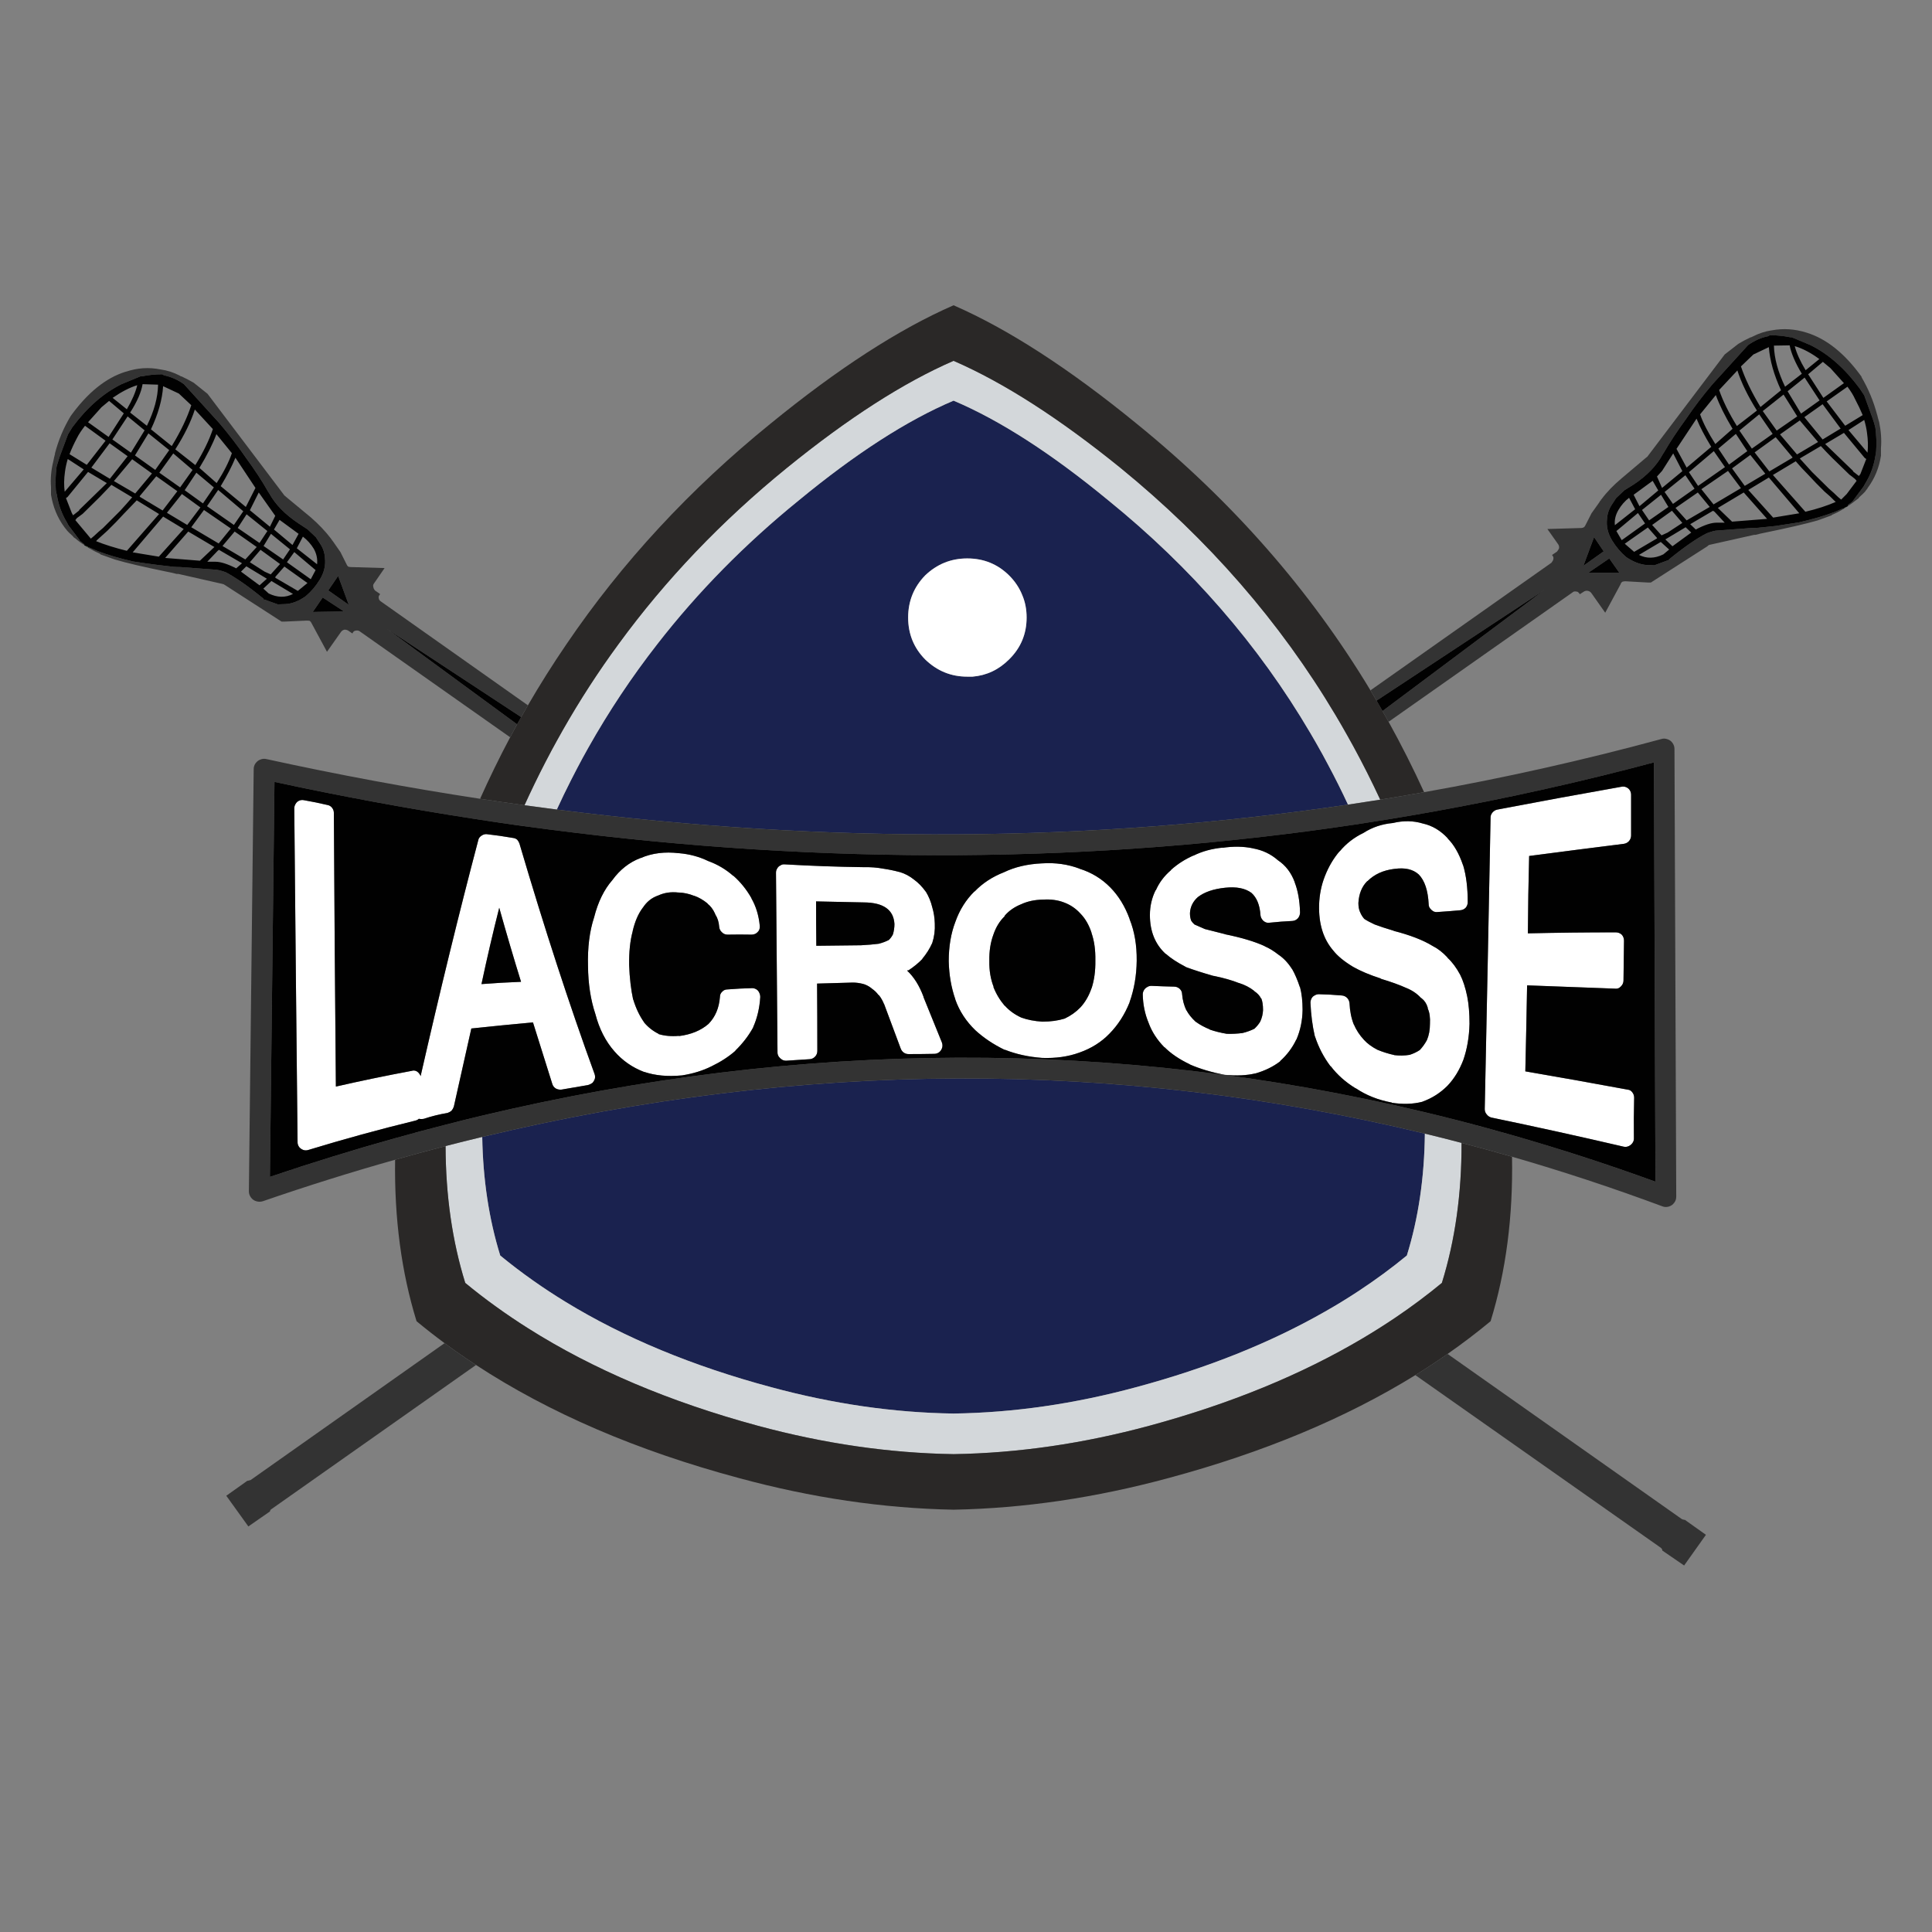 <?xml version="1.0" encoding="utf-8"?>
<!-- Generator: Adobe Illustrator 16.0.0, SVG Export Plug-In . SVG Version: 6.00 Build 0)  -->
<!DOCTYPE svg PUBLIC "-//W3C//DTD SVG 1.1//EN" "http://www.w3.org/Graphics/SVG/1.1/DTD/svg11.dtd">
<svg version="1.1" id="Layer_1" xmlns="http://www.w3.org/2000/svg" xmlns:xlink="http://www.w3.org/1999/xlink" x="0px" y="0px"
	 width="300px" height="300px" viewBox="0 0 300 300" enable-background="new 0 0 300 300" xml:space="preserve">
<rect x="0" y="0" width="300" height="300" fill="#808080" stroke="none"/>
<g>
	<path fill-rule="evenodd" clip-rule="evenodd" fill="#1A224F" d="M158.742,92.425c-0.447-1.128-1.129-2.153-2.049-3.072
		c-1.784-1.76-3.951-2.639-6.499-2.639c-2.521,0-4.7,0.879-6.539,2.639c-1.759,1.812-2.639,3.992-2.639,6.539
		c0,2.547,0.88,4.714,2.639,6.5c1.838,1.786,4.018,2.678,6.539,2.678c0.263,0,0.539,0,0.827,0c2.18-0.183,4.07-1.076,5.672-2.678
		c1.813-1.786,2.719-3.952,2.719-6.5C159.412,94.631,159.189,93.476,158.742,92.425z M209.318,124.941
		c-39.819,5.9-80.771,6.157-122.856,0.768c0.707-1.541,1.442-3.064,2.207-4.569c0.309-0.614,0.625-1.225,0.945-1.832
		c0.27-0.519,0.545-1.038,0.828-1.556c0.298-0.549,0.6-1.095,0.906-1.635c3.169-5.632,6.74-10.995,10.714-16.09
		c6.303-8.115,13.628-15.56,21.979-22.335c8.824-7.272,16.833-12.434,24.028-15.479c7.196,3.045,15.204,8.207,24.027,15.479
		c12.88,10.434,23.332,22.467,31.354,36.101c0.308,0.516,0.609,1.034,0.905,1.557c0.341,0.593,0.675,1.19,1.006,1.792
		c0.287,0.522,0.569,1.047,0.846,1.575C207.297,120.754,208.335,122.829,209.318,124.941z M221.254,176.029
		c-0.071,6.834-1.004,13.145-2.797,18.928c-2.367,1.947-4.875,3.791-7.524,5.533c-1.667,1.1-3.394,2.156-5.179,3.17
		c-8.504,4.859-18.278,8.771-29.326,11.74c-9.585,2.598-19.038,3.963-28.36,4.096c-9.296-0.133-18.736-1.498-28.321-4.096
		c-12.179-3.268-22.814-7.678-31.906-13.236c-1.738-1.063-3.419-2.164-5.041-3.309c-1.774-1.25-3.48-2.549-5.121-3.898
		c-1.749-5.639-2.681-11.775-2.796-18.414C124.537,164.609,173.327,164.438,221.254,176.029z"/>
	<path fill-rule="evenodd" clip-rule="evenodd" fill="#FFFFFF" d="M158.742,92.425c0.447,1.05,0.67,2.206,0.67,3.466
		c0,2.547-0.906,4.714-2.719,6.5c-1.602,1.602-3.492,2.495-5.672,2.678c-0.289,0-0.564,0-0.827,0c-2.521,0-4.7-0.892-6.539-2.678
		c-1.759-1.786-2.639-3.952-2.639-6.5c0-2.547,0.88-4.727,2.639-6.539c1.838-1.76,4.018-2.639,6.539-2.639
		c2.548,0,4.715,0.879,6.499,2.639C157.613,90.272,158.295,91.297,158.742,92.425z M126.719,139.969
		c0,2.284,0.014,4.581,0.039,6.893c2.338-0.026,4.634-0.054,6.894-0.079h0.039c1.024-0.053,1.943-0.132,2.757-0.236
		c0.604-0.157,1.129-0.354,1.575-0.591c0.263-0.263,0.474-0.552,0.631-0.866c0.157-0.525,0.236-1.063,0.236-1.616
		c-0.13-2.205-1.706-3.321-4.727-3.348h-0.039C131.682,140.073,129.214,140.021,126.719,139.969z M113.838,135.989h0.04
		c1.103,0.972,2.035,2.127,2.797,3.467v0.04c0.708,1.234,1.143,2.652,1.299,4.254c0.026,0.236-0.013,0.473-0.117,0.709
		c-0.132,0.211-0.303,0.381-0.513,0.513c-0.21,0.104-0.433,0.157-0.669,0.157c-1.208-0.025-2.443-0.025-3.703,0
		c-0.342,0-0.63-0.118-0.866-0.354c-0.264-0.236-0.409-0.525-0.435-0.866c-0.053-0.736-0.25-1.366-0.591-1.891
		c-0.026-0.079-0.052-0.146-0.079-0.198c-0.289-0.63-0.668-1.129-1.142-1.497v-0.039c-0.682-0.552-1.366-0.946-2.048-1.182h-0.039
		c-0.788-0.314-1.576-0.485-2.363-0.512c-0.026,0-0.053,0-0.08,0c-1.155-0.13-2.206,0.027-3.151,0.473
		c-0.052,0-0.092,0.013-0.118,0.04c-0.92,0.342-1.668,0.959-2.246,1.852c-0.026,0-0.04,0.013-0.04,0.04
		c-0.683,0.918-1.195,2.113-1.536,3.583v0.04c-0.394,1.443-0.578,3.19-0.552,5.238c0.079,2.022,0.289,3.821,0.631,5.397v-0.08
		c0.42,1.393,0.998,2.602,1.733,3.625l-0.079-0.078c0.63,0.76,1.391,1.365,2.285,1.811v0.039c0.945,0.289,2.009,0.383,3.19,0.275
		l-0.039,0.039c1.89-0.234,3.426-0.865,4.607-1.891c1.051-1.076,1.641-2.467,1.773-4.174c0-0.342,0.119-0.617,0.354-0.828
		c0.21-0.234,0.486-0.354,0.828-0.354c1.313-0.105,2.586-0.172,3.82-0.197c0.237,0,0.46,0.064,0.67,0.197
		c0.185,0.105,0.329,0.275,0.434,0.512c0.104,0.211,0.157,0.434,0.157,0.67c-0.106,1.707-0.473,3.27-1.103,4.688v0.039
		c-0.709,1.285-1.628,2.482-2.758,3.584v0.039c-1.05,0.92-2.284,1.721-3.703,2.402c-1.365,0.684-2.901,1.156-4.608,1.42h-0.04
		c-2.179,0.209-4.123,0.025-5.83-0.553h-0.039c-1.786-0.684-3.309-1.744-4.569-3.189c-1.366-1.551-2.35-3.48-2.954-5.791
		c-0.735-2.205-1.116-4.688-1.143-7.444c-0.079-2.89,0.236-5.41,0.945-7.563c0.604-2.389,1.55-4.32,2.836-5.79
		c1.182-1.628,2.64-2.77,4.372-3.428h0.04c1.749-0.756,3.718-1.006,5.909-0.748h0.039c1.613,0.137,3.123,0.543,4.529,1.221
		C111.422,134.231,112.709,134.992,113.838,135.989z M121.204,134.375c0.185-0.132,0.408-0.184,0.67-0.158
		c4.096,0.238,8.127,0.381,12.093,0.434c0.026,0,0.053,0,0.079,0c1.103-0.025,2.14,0.052,3.112,0.236
		c0.893,0.132,1.719,0.302,2.481,0.512h0.039c0.814,0.237,1.563,0.631,2.246,1.182c0.656,0.473,1.26,1.09,1.811,1.851l0.04,0.04
		c0.448,0.735,0.775,1.536,0.984,2.402c0.238,0.788,0.369,1.628,0.395,2.521c0.053,1.05-0.079,2.063-0.395,3.033
		c-0.025,0.025-0.039,0.053-0.039,0.079c-0.368,0.814-0.866,1.602-1.496,2.363v0.039c-0.605,0.63-1.326,1.222-2.166,1.772
		c-0.054,0-0.106,0-0.158,0c0,0.026-0.013,0.039-0.04,0.039c1.051,0.972,1.904,2.337,2.56,4.097l-0.04-0.039
		c0.945,2.336,1.905,4.699,2.875,7.09c0.104,0.289,0.118,0.564,0.04,0.826c-0.079,0.264-0.223,0.488-0.434,0.67
		c-0.236,0.184-0.498,0.275-0.787,0.275c-1.287,0.027-2.613,0.039-3.979,0.039c-0.262,0-0.499-0.064-0.708-0.195
		c-0.237-0.158-0.408-0.367-0.512-0.631c-0.868-2.313-1.733-4.635-2.601-6.971v0.039c-0.209-0.525-0.472-0.984-0.787-1.379
		c-0.026-0.027-0.052-0.041-0.079-0.041c-0.29-0.393-0.63-0.721-1.024-0.984c-0.026-0.025-0.053-0.053-0.08-0.078
		c-0.446-0.342-0.893-0.564-1.338-0.67c-0.525-0.131-1.038-0.197-1.537-0.197h-0.038c-1.865,0.053-3.704,0.105-5.515,0.158
		c0.026,3.492,0.039,6.973,0.039,10.438c0,0.342-0.105,0.631-0.315,0.867c-0.236,0.262-0.525,0.408-0.867,0.434
		c-1.208,0.078-2.428,0.156-3.663,0.236c-0.236,0-0.446-0.053-0.63-0.158c-0.21-0.131-0.38-0.289-0.512-0.471
		c-0.132-0.211-0.197-0.422-0.197-0.631c-0.079-9.322-0.157-18.632-0.236-27.928c0-0.262,0.065-0.486,0.197-0.67
		C120.797,134.637,120.968,134.48,121.204,134.375z M75.591,129.53c1.392,0.157,2.757,0.354,4.097,0.591
		c0.236,0.026,0.446,0.118,0.63,0.276c0.158,0.184,0.276,0.394,0.354,0.63c3.86,13.104,7.747,25.026,11.659,35.766
		c0.079,0.236,0.093,0.473,0.04,0.709c-0.079,0.236-0.197,0.447-0.354,0.629c-0.21,0.158-0.446,0.275-0.709,0.355
		c-1.339,0.236-2.718,0.473-4.136,0.709c-0.341,0.025-0.643-0.039-0.907-0.197c-0.262-0.184-0.433-0.42-0.511-0.709
		c-0.972-3.098-1.969-6.277-2.993-9.531c-3.178,0.289-6.369,0.604-9.572,0.945c-0.866,3.912-1.772,7.955-2.718,12.131
		c-0.079,0.236-0.197,0.447-0.355,0.631c-0.183,0.158-0.394,0.275-0.63,0.354c-1.26,0.211-2.481,0.512-3.663,0.906
		c-0.263,0.053-0.525,0.053-0.788,0c-0.131,0.133-0.302,0.223-0.512,0.275c-5.593,1.365-11.147,2.889-16.662,4.57
		c-0.262,0.078-0.512,0.078-0.748,0c-0.289-0.105-0.512-0.264-0.67-0.473c-0.158-0.238-0.236-0.473-0.236-0.709
		c-0.184-17.305-0.354-34.584-0.512-51.837c0-0.263,0.066-0.499,0.197-0.708c0.131-0.237,0.315-0.407,0.551-0.513
		c0.236-0.104,0.486-0.131,0.749-0.078c1.208,0.209,2.429,0.459,3.664,0.748c0.289,0.053,0.525,0.197,0.708,0.433
		c0.184,0.236,0.276,0.499,0.276,0.788c0.079,14.232,0.183,28.399,0.315,42.501c3.912-0.893,7.838-1.707,11.777-2.441
		c0.236-0.08,0.472-0.066,0.709,0.039c0.21,0.104,0.38,0.264,0.512,0.473c0.08,0.105,0.132,0.209,0.158,0.314
		c3.02-13.262,6.001-25.459,8.941-36.592c0.053-0.315,0.223-0.565,0.512-0.749C75.026,129.583,75.303,129.504,75.591,129.53z
		 M77.521,140.954c-0.972,3.834-1.891,7.785-2.757,11.857c2.048-0.158,4.097-0.277,6.145-0.355
		C79.753,148.726,78.625,144.892,77.521,140.954z M224.798,130.2c0.973,0.972,1.76,2.337,2.364,4.097
		c0,0.026,0.013,0.052,0.04,0.079c0.472,1.575,0.709,3.479,0.709,5.711c0,0.315-0.106,0.604-0.316,0.867
		c-0.235,0.236-0.524,0.368-0.865,0.393c-1.156,0.105-2.338,0.198-3.546,0.276c-0.211,0.025-0.42-0.014-0.631-0.119
		c-0.209-0.131-0.38-0.289-0.512-0.473c-0.132-0.184-0.196-0.394-0.196-0.63c-0.105-2.126-0.617-3.663-1.536-4.608
		c-0.894-0.814-2.153-1.103-3.781-0.867h-0.04c-1.706,0.21-3.086,0.84-4.136,1.892h-0.04c-0.84,0.84-1.299,1.969-1.379,3.387v0.039
		c0,0.525,0.08,0.971,0.238,1.339c0,0.026,0.013,0.052,0.039,0.078c0.132,0.342,0.34,0.684,0.629,1.023
		c0.395,0.264,0.934,0.553,1.615,0.868c0.762,0.288,1.759,0.617,2.993,0.984h-0.078c2.573,0.656,4.608,1.443,6.105,2.363
		c0.788,0.394,1.549,0.984,2.284,1.772v0.04c0.026,0,0.039,0.013,0.039,0.039c0.71,0.656,1.354,1.522,1.932,2.599
		c0.445,0.867,0.813,1.996,1.102,3.389c0.236,1.182,0.355,2.586,0.355,4.213v0.039c-0.053,2.023-0.368,3.875-0.945,5.555
		c-0.604,1.602-1.432,2.955-2.482,4.057c-1.103,1.104-2.376,1.918-3.82,2.443c-0.025,0-0.053,0.014-0.079,0.039
		c-1.418,0.367-2.993,0.42-4.727,0.156c0-0.025-0.014-0.039-0.039-0.039c-2.101-0.393-3.952-1.127-5.554-2.205h-0.04
		c-1.549-0.945-2.836-2.088-3.859-3.428h-0.04c-1.051-1.391-1.851-2.926-2.403-4.607l-0.039-0.08
		c-0.367-1.602-0.591-3.32-0.669-5.158c0-0.238,0.052-0.459,0.156-0.67c0.106-0.211,0.264-0.367,0.474-0.473
		c0.21-0.131,0.434-0.197,0.67-0.197c1.234,0.027,2.429,0.092,3.584,0.197c0.315,0.025,0.591,0.158,0.828,0.395
		c0.209,0.234,0.327,0.51,0.354,0.826c0.054,1.207,0.275,2.313,0.671,3.309v-0.039c0.367,0.865,0.892,1.668,1.574,2.402
		c0.526,0.578,1.221,1.09,2.087,1.537c0.814,0.34,1.694,0.617,2.641,0.826h-0.08c0.842,0.105,1.655,0.092,2.443-0.039
		c0.577-0.184,1.103-0.434,1.575-0.748c0.42-0.447,0.788-0.959,1.103-1.537c0.315-0.734,0.473-1.576,0.473-2.521
		c0.053-0.971-0.053-1.746-0.314-2.324c-0.026-0.076-0.04-0.154-0.04-0.236c-0.185-0.604-0.499-1.074-0.945-1.416
		c-0.053-0.025-0.092-0.053-0.117-0.078c-0.605-0.658-1.366-1.17-2.286-1.537c-1.049-0.475-2.362-0.945-3.938-1.418v-0.041
		c-1.707-0.549-3.139-1.155-4.294-1.81c-1.392-0.841-2.415-1.681-3.072-2.521c-1.549-1.786-2.283-4.149-2.206-7.09v-0.04
		c0.055-1.575,0.355-3.059,0.907-4.45c0.578-1.471,1.339-2.757,2.285-3.861v0.039c0.997-1.208,2.231-2.166,3.701-2.874
		c1.34-0.868,2.862-1.379,4.569-1.537c1.629-0.394,3.178-0.368,4.648,0.079c1.444,0.315,2.73,1.077,3.859,2.285V130.2z
		 M251.78,122.165c0.263-0.052,0.512-0.027,0.749,0.079c0.235,0.104,0.42,0.262,0.551,0.472c0.131,0.21,0.196,0.446,0.196,0.709
		c0,2.074,0,4.175,0,6.303c0,0.314-0.104,0.603-0.314,0.866c-0.21,0.236-0.474,0.38-0.788,0.433
		c-4.831,0.604-9.742,1.234-14.73,1.891c-0.105,3.992-0.171,7.996-0.198,12.014c4.543-0.104,9.086-0.157,13.629-0.157
		c0.367,0,0.683,0.118,0.945,0.354c0.237,0.262,0.354,0.577,0.354,0.945c-0.025,2.048-0.053,4.11-0.079,6.184
		c0,0.209-0.065,0.434-0.196,0.668c-0.131,0.186-0.289,0.344-0.473,0.475c-0.21,0.104-0.42,0.143-0.63,0.117
		c-4.596-0.182-9.152-0.354-13.669-0.512c-0.079,4.465-0.171,8.916-0.275,13.354c5.199,0.893,10.491,1.838,15.874,2.836
		c0.315,0.025,0.564,0.17,0.748,0.432c0.184,0.238,0.276,0.514,0.276,0.828c-0.054,2.074-0.065,4.189-0.039,6.342
		c0,0.264-0.079,0.5-0.237,0.709c-0.156,0.211-0.354,0.367-0.591,0.475c-0.236,0.104-0.485,0.129-0.748,0.078
		c-6.88-1.602-13.733-3.113-20.563-4.529c-0.287-0.08-0.524-0.236-0.707-0.475c-0.211-0.236-0.316-0.512-0.316-0.826
		c0.316-15.127,0.617-30.225,0.907-45.298c0-0.289,0.104-0.551,0.314-0.788c0.21-0.236,0.459-0.38,0.748-0.433
		C238.979,124.476,245.398,123.293,251.78,122.165z M169.496,144.892v-0.04c-0.395-1.208-0.959-2.192-1.694-2.954l-0.039-0.039
		c-0.709-0.788-1.563-1.366-2.562-1.733c-0.971-0.368-2.047-0.512-3.229-0.433h-0.08c-1.232,0.026-2.336,0.262-3.307,0.709
		c-1.051,0.421-1.904,1.011-2.561,1.773c-0.026,0.026-0.041,0.065-0.041,0.118c-0.761,0.735-1.338,1.68-1.731,2.836
		c-0.448,1.208-0.657,2.561-0.631,4.057v0.04c-0.026,1.47,0.196,2.81,0.67,4.017h-0.039c0.419,1.078,1.011,2.063,1.772,2.955v-0.041
		c0.682,0.764,1.535,1.381,2.561,1.852c0.943,0.342,2.021,0.553,3.229,0.631c0.025,0,0.052,0,0.077,0
		c1.262,0,2.404-0.156,3.428-0.473c0.946-0.447,1.76-1.023,2.442-1.734c0-0.025,0.014-0.039,0.039-0.039
		c0.735-0.813,1.3-1.797,1.694-2.953v0.039c0.42-1.285,0.617-2.731,0.591-4.333v-0.039
		C170.113,147.505,169.916,146.1,169.496,144.892z M161.815,134.061h0.039c2.048-0.132,3.978,0.144,5.79,0.826h-0.039
		c1.864,0.578,3.466,1.55,4.805,2.916c1.287,1.312,2.284,2.94,2.993,4.883v0.04c0.763,1.892,1.13,4.044,1.104,6.46
		c-0.026,2.286-0.394,4.426-1.104,6.422v0.037c-0.761,1.893-1.798,3.506-3.11,4.846c-1.261,1.313-2.823,2.299-4.688,2.955
		c-1.734,0.631-3.664,0.904-5.79,0.826c-2.101-0.156-4.019-0.578-5.751-1.26c-0.027,0-0.054,0-0.08,0
		c-1.731-0.84-3.242-1.854-4.529-3.033c-1.443-1.393-2.481-2.98-3.111-4.768v-0.039c-0.63-1.811-0.972-3.768-1.024-5.869
		c0-0.026,0-0.052,0-0.078c0-2.259,0.342-4.28,1.024-6.066c0.656-1.865,1.654-3.453,2.994-4.766v0.039
		c1.233-1.287,2.757-2.285,4.568-2.993C157.586,134.625,159.557,134.165,161.815,134.061z M198.447,133.587
		c1.181,0.788,2.048,1.917,2.599,3.387v0.04c0.5,1.287,0.775,2.836,0.828,4.647c0,0.342-0.105,0.644-0.314,0.906
		c-0.237,0.263-0.526,0.407-0.868,0.434c-1.155,0.053-2.349,0.145-3.584,0.275c-0.236,0.025-0.433,0-0.59-0.079
		c-0.237-0.104-0.421-0.262-0.553-0.473c-0.131-0.184-0.21-0.394-0.235-0.63c-0.104-1.575-0.578-2.731-1.419-3.466
		c-0.972-0.709-2.323-0.971-4.057-0.787c-1.813,0.184-3.229,0.669-4.253,1.457c-0.763,0.683-1.17,1.51-1.222,2.481v0.039
		c0,0.42,0.065,0.801,0.197,1.143c0.104,0.184,0.275,0.38,0.511,0.591c0.447,0.184,0.985,0.419,1.615,0.708
		c0.841,0.211,1.878,0.474,3.112,0.788h-0.079c2.6,0.525,4.674,1.143,6.224,1.852l0.04,0.039c0.682,0.289,1.392,0.723,2.126,1.301
		c0.788,0.524,1.484,1.26,2.088,2.206l0.039,0.039c0.421,0.735,0.814,1.653,1.182,2.756c0,0.027,0.013,0.039,0.04,0.039
		c0.262,0.998,0.394,2.166,0.394,3.506v0.041c-0.026,1.627-0.341,3.15-0.945,4.568l-0.039,0.039
		c-0.604,1.26-1.431,2.363-2.481,3.309l-0.039,0.078c-1.077,0.816-2.338,1.432-3.782,1.852h-0.039
		c-1.313,0.316-2.85,0.395-4.609,0.236c-0.025,0-0.064,0-0.117,0c-2.049-0.395-3.86-0.932-5.436-1.615l-0.04-0.039
		c-1.602-0.762-2.901-1.641-3.899-2.639h-0.039c-1.129-1.156-1.944-2.416-2.442-3.781c-0.578-1.391-0.88-2.861-0.907-4.412
		c0-0.236,0.054-0.445,0.158-0.629c0.132-0.236,0.303-0.408,0.513-0.514c0.185-0.131,0.406-0.197,0.67-0.197
		c1.208,0.055,2.389,0.094,3.544,0.119c0.315,0,0.604,0.117,0.868,0.355c0.235,0.236,0.354,0.512,0.354,0.826
		c0.079,0.92,0.303,1.76,0.67,2.521v-0.039c0.341,0.631,0.814,1.221,1.417,1.771l0.04,0.039c0.026,0,0.053,0.014,0.079,0.041
		c0.577,0.42,1.286,0.799,2.127,1.141h-0.079c0.841,0.289,1.733,0.514,2.679,0.67c0.841,0.025,1.654-0.014,2.442-0.119
		c0.656-0.156,1.273-0.379,1.852-0.668c0.367-0.342,0.67-0.709,0.905-1.104c0.263-0.578,0.407-1.168,0.434-1.771v-0.039
		c0-0.764-0.092-1.367-0.276-1.813v0.078c-0.235-0.473-0.577-0.854-1.023-1.143c-0.053-0.053-0.093-0.092-0.118-0.117
		c-0.631-0.498-1.392-0.893-2.285-1.182h-0.04c-1.049-0.42-2.337-0.787-3.858-1.104c-0.026,0-0.054,0-0.08,0
		c-1.653-0.473-3.085-0.931-4.293-1.378c-0.052-0.026-0.092-0.053-0.118-0.079c-1.261-0.656-2.259-1.313-2.993-1.97h-0.04
		c-1.628-1.497-2.442-3.505-2.442-6.027c0-1.392,0.302-2.69,0.907-3.898v0.079c0.524-1.208,1.312-2.259,2.362-3.151v-0.039
		c1.024-0.92,2.193-1.668,3.506-2.246l-0.039,0.04c1.365-0.683,2.901-1.103,4.608-1.261l-0.117,0.039
		c1.732-0.262,3.334-0.236,4.804,0.08h-0.038C196.044,131.999,197.344,132.615,198.447,133.587z"/>
	<path fill-rule="evenodd" clip-rule="evenodd" fill="#D3D7DA" d="M214.321,124.173c-1.668,0.264-3.335,0.521-5.003,0.769
		c-0.983-2.113-2.021-4.188-3.112-6.224c-0.276-0.528-0.559-1.053-0.846-1.575c-0.331-0.601-0.665-1.198-1.006-1.792
		c-0.296-0.522-0.598-1.041-0.905-1.557c-8.022-13.634-18.475-25.667-31.354-36.101c-8.823-7.272-16.831-12.434-24.027-15.479
		c-7.195,3.045-15.204,8.207-24.028,15.479c-8.35,6.775-15.676,14.22-21.979,22.335c-3.975,5.095-7.545,10.458-10.714,16.09
		c-0.306,0.54-0.607,1.085-0.906,1.635c-0.282,0.518-0.558,1.037-0.828,1.556c-0.32,0.607-0.636,1.217-0.945,1.832
		c-0.765,1.504-1.5,3.028-2.207,4.569c-1.669-0.213-3.343-0.437-5.022-0.669c1.033-2.269,2.115-4.502,3.25-6.696
		c0.332-0.639,0.667-1.276,1.005-1.91c0.262-0.48,0.524-0.96,0.788-1.438c0.304-0.554,0.612-1.106,0.926-1.655
		c2.621-4.608,5.497-9.046,8.626-13.313c7.326-10.031,16.044-19.157,26.155-27.376c9.505-7.72,18.132-13.261,25.878-16.623
		c7.747,3.361,16.385,8.903,25.918,16.623c13.658,11.139,24.785,23.928,33.383,38.366c0.314,0.525,0.622,1.05,0.925,1.575
		c0.335,0.575,0.663,1.153,0.985,1.732c0.299,0.533,0.595,1.065,0.886,1.596C211.632,118.616,213.017,121.368,214.321,124.173z
		 M226.945,177.467c0.023,7.871-0.995,15.119-3.053,21.742c-2.271,1.875-4.66,3.66-7.169,5.357c-1.65,1.115-3.35,2.191-5.101,3.23
		c-9.521,5.65-20.569,10.182-33.146,13.59c-10.295,2.783-20.431,4.254-30.41,4.412c-9.979-0.158-20.115-1.629-30.409-4.412
		c-13.693-3.711-25.575-8.754-35.647-15.125c-1.704-1.076-3.358-2.191-4.963-3.35c-1.656-1.189-3.257-2.424-4.806-3.703
		c-2.015-6.486-3.032-13.568-3.053-21.25c1.9-0.49,3.797-0.963,5.692-1.416c0.115,6.639,1.048,12.775,2.796,18.414
		c1.64,1.35,3.347,2.648,5.121,3.898c1.622,1.145,3.303,2.246,5.041,3.309c9.091,5.559,19.727,9.969,31.906,13.236
		c9.585,2.598,19.025,3.963,28.321,4.096c9.322-0.133,18.775-1.498,28.36-4.096c11.048-2.969,20.822-6.881,29.326-11.74
		c1.785-1.014,3.512-2.07,5.179-3.17c2.649-1.742,5.157-3.586,7.524-5.533c1.793-5.783,2.726-12.094,2.797-18.928
		C223.15,176.488,225.047,176.967,226.945,177.467z"/>
	<path fill-rule="evenodd" clip-rule="evenodd" fill="#2A2827" d="M212.805,107.196c0.319,0.533,0.636,1.064,0.945,1.596
		c0.313,0.539,0.622,1.077,0.925,1.615c0.321,0.556,0.636,1.113,0.945,1.673c1.971,3.557,3.81,7.2,5.515,10.931
		c-2.269,0.409-4.539,0.795-6.813,1.162c-1.305-2.805-2.689-5.557-4.156-8.251c-0.291-0.531-0.587-1.063-0.886-1.596
		c-0.322-0.58-0.65-1.157-0.985-1.732c-0.303-0.525-0.61-1.05-0.925-1.575c-8.598-14.438-19.725-27.228-33.383-38.366
		c-9.533-7.72-18.172-13.261-25.918-16.623c-7.747,3.361-16.373,8.903-25.878,16.623c-10.11,8.219-18.829,17.345-26.155,27.376
		c-3.13,4.267-6.005,8.705-8.626,13.313c-0.313,0.549-0.622,1.101-0.926,1.655c-0.264,0.478-0.526,0.958-0.788,1.438
		c-0.338,0.634-0.673,1.271-1.005,1.91c-1.134,2.194-2.217,4.427-3.25,6.696c-2.293-0.317-4.59-0.651-6.894-1.004
		c1.457-3.25,3.012-6.434,4.669-9.552c0.355-0.672,0.716-1.341,1.083-2.009c0.208-0.377,0.418-0.751,0.63-1.122
		c0.346-0.617,0.694-1.228,1.044-1.832c1.884-3.247,3.879-6.411,5.986-9.493c8.613-12.684,19.169-24.093,31.669-34.23
		c10.478-8.561,19.957-14.693,28.439-18.395c8.481,3.702,17.961,9.833,28.439,18.395C191.317,77.819,203.416,91.618,212.805,107.196
		z M61.352,180.086c2.614-0.744,5.227-1.453,7.838-2.127c0.021,7.682,1.038,14.764,3.053,21.25c1.548,1.279,3.15,2.514,4.806,3.703
		c1.605,1.158,3.259,2.273,4.963,3.35c10.072,6.371,21.955,11.414,35.647,15.125c10.293,2.783,20.43,4.254,30.409,4.412
		c9.979-0.158,20.115-1.629,30.41-4.412c12.576-3.408,23.625-7.939,33.146-13.59c1.751-1.039,3.45-2.115,5.101-3.23
		c2.509-1.697,4.898-3.482,7.169-5.357c2.058-6.623,3.076-13.871,3.053-21.742c2.614,0.682,5.229,1.396,7.839,2.146
		c0.17,9.285-0.939,17.799-3.328,25.545c-2.131,1.764-4.356,3.459-6.678,5.08c-1.622,1.131-3.29,2.227-5.002,3.289
		c-10.864,6.705-23.634,12.029-38.306,15.975c-11.318,3.07-22.452,4.713-33.403,4.922c-10.95-0.209-22.071-1.852-33.363-4.922
		c-15.814-4.246-29.411-10.096-40.788-17.549c-1.676-1.092-3.304-2.223-4.884-3.389c-1.493-1.104-2.943-2.24-4.352-3.406
		C62.33,197.539,61.22,189.182,61.352,180.086z"/>
	<path fill-rule="evenodd" clip-rule="evenodd" fill="#333333" d="M81.973,109.521c-0.351,0.604-0.698,1.214-1.044,1.832
		L60.112,97.665l20.187,14.81c-0.367,0.668-0.728,1.337-1.083,2.009L55.896,98.059c-0.131-0.106-0.289-0.158-0.473-0.158
		c-0.131,0-0.262,0.026-0.394,0.079c-0.158,0.105-0.25,0.223-0.276,0.355h-0.079l-0.63-0.434c-0.21-0.104-0.408-0.145-0.591-0.119
		c-0.21,0.053-0.381,0.171-0.512,0.354l-2.167,3.073l-2.402-4.451c-0.053-0.132-0.145-0.249-0.276-0.355
		c-0.132-0.025-0.289-0.039-0.473-0.039l-3.465,0.158c-0.026,0-0.054,0-0.08,0c-0.132,0-0.249,0-0.354,0l-8.783-5.672
		c-0.132-0.105-0.29-0.171-0.474-0.197l-6.774-1.536c-0.055,0-0.115,0-0.177,0h-0.02c-0.023,0-0.049,0-0.078,0
		c-0.473-0.13-0.933-0.236-1.379-0.314c-3.729-0.761-6.473-1.405-8.232-1.931l-2.206-0.787l-0.04-0.079
		c-0.604-0.263-1.195-0.565-1.772-0.906V84.98l1.378,0.59c1.497,0.578,3.335,1.117,5.515,1.616c1.181,0.184,2.376,0.354,3.584,0.512
		c0.814,0.105,1.707,0.21,2.678,0.315c0.368,0.027,0.722,0.04,1.064,0.04l5.317,0.394c0.367,0,0.932,0.131,1.693,0.394
		c1.602,0.839,3.571,2.218,5.909,4.135v0.119h0.118l2.087,0.748l1.182-0.04c1.025-0.052,2.075-0.459,3.151-1.221
		c0.867-0.736,1.602-1.602,2.207-2.6c0.656-1.077,0.918-2.192,0.788-3.348c-0.053-0.814-0.302-1.55-0.748-2.206l-0.67-1.024
		l-1.299-1.222l-1.378-0.905c-2.102-1.393-3.625-2.955-4.569-4.688l-0.158-0.237c-0.919-1.628-2.062-3.375-3.427-5.239
		c-1.26-1.838-2.639-3.638-4.136-5.396l-5.515-6.066c-0.945-0.683-1.982-1.142-3.111-1.379l-0.237-0.157
		c-1.077,0-2.126,0.104-3.151,0.315h-0.236l-2.954,1.221c-2.81,1.392-5.357,3.624-7.642,6.697l-0.669,1.102L9.22,71.037
		c-0.158,0.499-0.302,0.971-0.434,1.418c-0.158,1.233-0.197,2.455-0.118,3.663c0.027,0.237,0.08,0.474,0.158,0.709
		c0.236,1.523,0.749,2.941,1.536,4.254l0.275,0.512l1.733,2.285v0.079l0.749,0.59l-0.039,0.08c-0.473-0.29-0.933-0.631-1.379-1.025
		c-0.184-0.104-0.302-0.196-0.354-0.275v-0.04c-0.472-0.42-0.788-0.722-0.945-0.906c-0.026-0.027-0.04-0.053-0.04-0.079
		c-0.105-0.106-0.21-0.237-0.315-0.394c-0.026,0-0.039-0.013-0.039-0.04c-1.076-1.444-1.773-3.125-2.087-5.042
		c0-0.368,0-0.762,0-1.182c-0.105-1.286,0.013-2.625,0.354-4.017c0.08-0.42,0.171-0.814,0.276-1.182l-0.039,0.04
		c0.551-2.127,1.378-4.096,2.48-5.908c2.627-3.624,5.463-5.909,8.508-6.854h0.04c1.786-0.604,3.584-0.722,5.396-0.354
		c0.998,0.131,1.983,0.447,2.954,0.945c0.079,0.079,0.197,0.131,0.355,0.158c0.604,0.288,1.208,0.603,1.812,0.945l2.167,1.732
		l11.974,15.834c0.079,0.026,0.132,0.066,0.158,0.118l3.899,3.231c1.208,1.049,2.246,2.14,3.112,3.268
		c0.026,0.053,0.053,0.092,0.079,0.119l0.039,0.038c0.053,0.106,0.118,0.198,0.197,0.277l1.182,1.693l0.946,1.891
		c0.052,0.132,0.13,0.25,0.236,0.355c0.131,0.052,0.275,0.079,0.433,0.079l5.239,0.157l-1.655,2.402
		c-0.132,0.158-0.158,0.355-0.079,0.592c0.026,0.184,0.118,0.354,0.275,0.512l0.749,0.512l-0.039,0.118
		c-0.158,0.158-0.21,0.341-0.158,0.552c0.026,0.209,0.145,0.379,0.355,0.511L81.973,109.521z M209.318,124.941
		c1.668-0.248,3.335-0.504,5.003-0.769c2.274-0.367,4.545-0.753,6.813-1.162c12.385-2.197,24.662-4.949,36.829-8.251
		c0.315-0.106,0.645-0.092,0.984,0.039c0.315,0.105,0.565,0.289,0.749,0.552c0.21,0.288,0.315,0.604,0.315,0.944l0.275,69.523
		c0,0.367-0.104,0.682-0.315,0.945c-0.209,0.289-0.485,0.484-0.826,0.59c-0.368,0.105-0.709,0.092-1.024-0.039
		c-7.757-2.881-15.535-5.449-23.338-7.701c-2.61-0.75-5.225-1.465-7.839-2.146c-1.898-0.5-3.795-0.979-5.691-1.438
		c-47.927-11.592-96.717-11.42-146.371,0.514c-1.895,0.453-3.792,0.926-5.692,1.416c-2.612,0.674-5.225,1.383-7.838,2.127
		c-6.832,1.924-13.679,4.07-20.542,6.441c-0.341,0.104-0.683,0.104-1.024,0c-0.341-0.105-0.617-0.303-0.827-0.592
		c-0.21-0.289-0.314-0.604-0.314-0.945l0.748-65.544c0-0.341,0.092-0.644,0.276-0.906c0.21-0.289,0.459-0.486,0.749-0.591
		c0.314-0.132,0.63-0.157,0.945-0.08c11.141,2.438,22.203,4.493,33.185,6.165c2.304,0.353,4.601,0.688,6.894,1.004
		c1.679,0.232,3.353,0.457,5.022,0.669C128.547,131.098,169.499,130.841,209.318,124.941z M214.675,110.407l25.209-18.848
		l-26.134,17.233c-0.31-0.531-0.626-1.063-0.945-1.596l28.104-19.813c0.078-0.105,0.157-0.223,0.236-0.354
		c0.053-0.132,0.079-0.263,0.079-0.394c-0.026-0.184-0.093-0.315-0.198-0.394v-0.079l0.748-0.512
		c0.132-0.158,0.237-0.328,0.316-0.512c0.025-0.237-0.014-0.434-0.118-0.592l-1.694-2.402l5.277-0.157
		c0.132,0,0.264-0.04,0.396-0.118c0.104-0.08,0.183-0.184,0.235-0.315l0.945-1.851l1.261-1.772v-0.04c0-0.027,0.013-0.04,0.04-0.04
		l0.039-0.079c0.052-0.025,0.078-0.053,0.078-0.08h0.04v-0.078c0-0.026,0.026-0.053,0.079-0.079c0.839-1.13,1.891-2.22,3.15-3.27
		l3.82-3.229c0.054-0.026,0.105-0.066,0.158-0.119l12.014-15.874l2.127-1.654c0.604-0.368,1.221-0.696,1.852-0.984
		c0.132-0.027,0.263-0.079,0.395-0.158c0.918-0.473,1.877-0.788,2.875-0.945h0.039c1.813-0.341,3.624-0.223,5.437,0.354
		c3.071,0.945,5.908,3.216,8.508,6.815c0,0.025,0.026,0.078,0.078,0.157l-0.118-0.157c1.103,1.864,1.931,3.846,2.481,5.947V64.38
		c0.08,0.368,0.184,0.762,0.315,1.182c0.289,1.392,0.381,2.731,0.275,4.017c0,0.447,0,0.841,0,1.182
		c-0.288,1.891-0.984,3.571-2.087,5.042v0.04c-0.132,0.157-0.236,0.289-0.315,0.394c-0.026,0.025-0.04,0.052-0.04,0.078
		c-0.157,0.185-0.472,0.486-0.945,0.907l-0.039,0.078c-0.026,0.054-0.118,0.132-0.275,0.238c-0.499,0.394-0.984,0.748-1.458,1.063
		v-0.158l0.71-0.551l0.039-0.04l1.694-2.284l0.314-0.552c0.788-1.287,1.3-2.691,1.536-4.215c0.053-0.262,0.093-0.512,0.118-0.748
		c0.079-1.208,0.039-2.417-0.118-3.625c-0.104-0.472-0.249-0.958-0.433-1.457l-1.301-3.584l-0.708-1.064
		c-2.285-3.097-4.833-5.344-7.643-6.735l-2.914-1.221h-0.237c-1.049-0.21-2.101-0.315-3.15-0.315l-0.275,0.157
		c-1.077,0.21-2.114,0.669-3.111,1.379l-5.515,6.066c-1.498,1.76-2.877,3.571-4.137,5.435c-1.339,1.839-2.481,3.571-3.427,5.2
		l-0.157,0.236c-0.919,1.733-2.417,3.296-4.49,4.688l-1.458,0.905l-1.3,1.222l-0.67,1.024c-0.446,0.683-0.695,1.418-0.748,2.206
		c-0.131,1.155,0.131,2.271,0.788,3.348c0.604,0.998,1.339,1.865,2.206,2.599c1.103,0.736,2.152,1.143,3.151,1.222l1.22,0.04
		l2.128-0.788l0.078,0.04V86.91c2.337-1.916,4.307-3.282,5.908-4.097c0.763-0.288,1.313-0.432,1.654-0.432l5.317-0.394
		c0.395,0,0.749-0.014,1.064-0.04c0.972-0.105,1.864-0.197,2.678-0.275c1.208-0.184,2.403-0.369,3.586-0.552
		c2.179-0.5,4.029-1.038,5.553-1.615l1.379-0.59v0.117c-0.604,0.369-1.195,0.67-1.772,0.907c-0.026,0-0.04,0.025-0.04,0.078
		l-2.165,0.788c-1.813,0.525-4.583,1.168-8.313,1.93c-0.42,0.079-0.866,0.185-1.339,0.316c-0.026,0-0.053,0-0.079,0
		c-0.053,0-0.104,0-0.157,0l-6.854,1.535c-0.158,0.026-0.289,0.105-0.394,0.237l-8.784,5.632c-0.132,0-0.263,0-0.395,0h-0.078
		l-3.505-0.197c-0.132,0-0.29,0.026-0.474,0.08c-0.131,0.105-0.211,0.223-0.236,0.354l-2.402,4.451l-2.167-3.073
		c-0.157-0.183-0.328-0.288-0.513-0.314c-0.183-0.053-0.38-0.026-0.59,0.079l-0.67,0.433c-0.079-0.13-0.184-0.249-0.315-0.354
		c-0.131-0.053-0.275-0.079-0.434-0.079c-0.157,0-0.288,0.053-0.394,0.157L215.62,112.08
		C215.311,111.52,214.996,110.962,214.675,110.407z M249.89,86.714l-3.229,2.205l4.805,0.04L249.89,86.714z M247.526,83.405
		l-1.654,4.451l3.15-2.245L247.526,83.405z M53.416,94.946l-3.309-2.167l-1.536,2.245L53.416,94.946z M54.163,93.922l-1.654-4.491
		l-1.536,2.245L54.163,93.922z M80.102,128.111c-2.286-0.326-4.577-0.668-6.874-1.024c-10.14-1.569-20.342-3.459-30.605-5.672
		l-0.709,61.331c6.525-2.211,13.037-4.219,19.537-6.027c2.6-0.73,5.199-1.426,7.799-2.088c1.876-0.484,3.754-0.951,5.633-1.398
		c49.647-11.813,98.432-11.988,146.352-0.531c1.881,0.449,3.759,0.916,5.632,1.398c2.605,0.678,5.205,1.387,7.799,2.127
		c7.487,2.137,14.952,4.559,22.394,7.268l-0.236-65.111c-11.356,3.031-22.807,5.586-34.348,7.661
		c-2.263,0.407-4.528,0.794-6.795,1.163c-1.658,0.27-3.318,0.532-4.982,0.788c-40.699,6.131-82.563,6.393-125.593,0.787
		C83.44,128.565,81.773,128.341,80.102,128.111z M69.033,208.564c1.58,1.166,3.208,2.297,4.884,3.389l-31.728,22.354
		c-0.158,0.078-0.25,0.209-0.276,0.393l-3.348,2.324l-3.427-4.766l3.269-2.324c0.027,0,0.053,0,0.08,0
		c0.131-0.025,0.275-0.064,0.433-0.117L69.033,208.564z M224.778,210.238l36.376,25.645c0.105,0.051,0.237,0.09,0.395,0.117h0.078
		l3.27,2.324l-3.387,4.766l-3.388-2.324v-0.078c-0.026-0.131-0.105-0.25-0.236-0.355l-38.109-26.805
		C221.488,212.465,223.156,211.369,224.778,210.238z"/>
	<path fill-rule="evenodd" clip-rule="evenodd" fill="#010101" d="M80.298,112.474l-20.187-14.81l20.817,13.688
		C80.716,111.723,80.506,112.097,80.298,112.474z M213.75,108.792l26.134-17.233l-25.209,18.848
		C214.372,109.869,214.063,109.331,213.75,108.792z M286.876,78.639l-0.433,0.197l-0.197,0.196v-0.117l-1.379,0.59
		c-1.523,0.577-3.374,1.115-5.553,1.615c-1.183,0.184-2.378,0.368-3.586,0.552c-0.813,0.078-1.706,0.17-2.678,0.275
		c-0.315,0.026-0.67,0.04-1.064,0.04l-5.317,0.394c-0.341,0-0.892,0.145-1.654,0.432c-1.602,0.815-3.571,2.181-5.908,4.097v0.119
		l-0.078-0.04l-2.128,0.788l-1.22-0.04c-0.999-0.079-2.049-0.485-3.151-1.222c-0.867-0.734-1.603-1.602-2.206-2.599
		c-0.657-1.077-0.919-2.192-0.788-3.348c0.053-0.788,0.302-1.523,0.748-2.206l0.67-1.024l1.3-1.222l1.458-0.905
		c2.073-1.392,3.571-2.955,4.49-4.688l0.157-0.236c0.945-1.629,2.088-3.361,3.427-5.2c1.26-1.864,2.639-3.675,4.137-5.435
		l5.515-6.066c0.997-0.709,2.034-1.168,3.111-1.379l0.275-0.157c1.05,0,2.102,0.105,3.15,0.315h0.237l2.914,1.221
		c2.81,1.391,5.357,3.638,7.643,6.735l0.708,1.064l1.301,3.584c0.184,0.499,0.328,0.985,0.433,1.457
		c0.157,1.208,0.197,2.417,0.118,3.625c-0.025,0.236-0.065,0.485-0.118,0.748c-0.236,1.523-0.748,2.928-1.536,4.215l-0.314,0.552
		l-1.694,2.284l-0.039,0.04l-0.71,0.551V78.6C286.89,78.6,286.876,78.613,286.876,78.639z M261.745,81.869l-3.151,1.89l1.104,1.064
		l2.916-2.126L261.745,81.869z M255.877,81.909l-3.585,2.521l1.458,1.261l3.545-2.088v-0.079L255.877,81.909z M253.671,76.827
		l0.906,1.773l2.915-2.442l-0.867-1.497L253.671,76.827z M253.907,79.072l-0.945-1.773c-0.656,0.5-1.207,1.13-1.654,1.892
		c-0.446,0.762-0.63,1.536-0.552,2.324v0.039L253.907,79.072z M251.819,83.878l3.624-2.599l-1.103-1.616l-3.348,2.797
		L251.819,83.878z M249.89,86.714l1.575,2.245l-4.805-0.04L249.89,86.714z M247.526,83.405l1.496,2.206l-3.15,2.245L247.526,83.405z
		 M256.074,80.805l2.993-2.087l-1.143-1.891l-2.954,2.363L256.074,80.805z M34.271,75.488l3.9,3.23l1.497-2.954l-3.112-4.688
		C36.031,72.363,35.269,73.834,34.271,75.488z M40.18,76.473l-1.378,2.757l3.112,2.56l0.827-1.693L40.18,76.473z M33.641,75.015
		c1.13-1.759,1.917-3.309,2.364-4.648l-2.402-2.954c-0.578,1.549-1.458,3.296-2.639,5.239L33.641,75.015z M33.877,76.079
		L32.145,78.6l4.175,2.915l1.457-2.127L33.877,76.079z M25.331,80.214l-4.727,5.554l4.058,0.67l3.859-4.294L25.331,80.214z
		 M31.042,87.068l2.245-2.127l-4.057-2.402l-3.584,4.097L31.042,87.068z M13.12,84.705c0-0.052-0.013-0.079-0.039-0.079l0.039-0.08
		l-0.749-0.59v-0.079l-1.733-2.285l-0.275-0.512c-0.788-1.313-1.3-2.731-1.536-4.254c-0.078-0.236-0.131-0.473-0.158-0.709
		c-0.079-1.208-0.04-2.429,0.118-3.663c0.132-0.447,0.276-0.919,0.434-1.418l1.339-3.585l0.669-1.102
		c2.285-3.073,4.833-5.305,7.642-6.697l2.954-1.221h0.236c1.025-0.211,2.075-0.315,3.151-0.315l0.237,0.157
		c1.129,0.237,2.167,0.696,3.111,1.379l5.515,6.066c1.497,1.759,2.875,3.558,4.136,5.396c1.366,1.864,2.508,3.61,3.427,5.239
		l0.158,0.237c0.945,1.732,2.468,3.295,4.569,4.688l1.378,0.905l1.299,1.222l0.67,1.024c0.446,0.656,0.695,1.392,0.748,2.206
		c0.131,1.155-0.131,2.271-0.788,3.348c-0.604,0.999-1.339,1.864-2.207,2.6c-1.076,0.762-2.126,1.168-3.151,1.221l-1.182,0.04
		l-2.087-0.748h-0.118v-0.119c-2.337-1.917-4.307-3.296-5.909-4.135c-0.762-0.263-1.326-0.394-1.693-0.394l-5.317-0.394
		c-0.342,0-0.696-0.013-1.064-0.04c-0.972-0.105-1.864-0.21-2.678-0.315c-1.208-0.158-2.403-0.328-3.584-0.512
		c-2.18-0.499-4.018-1.038-5.515-1.616l-1.378-0.59v0.119l-0.157-0.197L13.12,84.705z M22.14,59.653
		c-0.21,1.261-0.854,2.731-1.931,4.411l2.6,2.049c1.129-2.285,1.707-4.412,1.733-6.381L22.14,59.653z M11.977,67.964
		c-0.499,0.945-0.893,1.798-1.181,2.56l2.679,1.655l2.915-3.742l-3.191-2.324C12.647,66.822,12.24,67.439,11.977,67.964z
		 M15.758,63.238l-2.087,2.324l3.191,2.284l2.363-3.663l-2.285-1.93L15.758,63.238z M13.671,73.282l-3.19,3.9l-0.237,0.157
		l0.906,2.324l0.197,0.354l0.946-0.748V79.19l4.293-4.175L13.671,73.282z M10.087,73.282c-0.158,1.104-0.171,2.127-0.041,3.073
		l2.955-3.467l-2.481-1.615C10.31,71.982,10.166,72.652,10.087,73.282z M12.844,79.781c-0.263,0.184-0.564,0.407-0.906,0.669
		l-0.236,0.315l2.403,2.876l0.472-0.394c0.5-0.474,0.972-0.894,1.419-1.261c0.892-0.893,1.786-1.786,2.678-2.678
		c0.63-0.684,1.248-1.378,1.852-2.088l-3.23-1.931c-0.63,0.656-1.221,1.274-1.772,1.852C14.577,78.062,13.684,78.941,12.844,79.781z
		 M30.254,63.593c-0.604,1.89-1.614,3.951-3.032,6.183l3.111,2.443c1.261-2.049,2.167-3.913,2.718-5.594L30.254,63.593z
		 M29.702,62.922l-1.93-1.812l-2.442-1.143c-0.132,2.075-0.762,4.307-1.891,6.697l3.23,2.6
		C28.062,66.98,29.072,64.865,29.702,62.922z M19.697,63.553c0.815-1.392,1.353-2.639,1.616-3.742
		c-1.182,0.367-2.456,1.024-3.821,1.969L19.697,63.553z M19.816,64.656l-2.364,3.584l2.876,2.049l2.126-3.467L19.816,64.656z
		 M24.109,72.966l2.167-3.072l-3.23-2.599l-2.087,3.426L24.109,72.966z M19.816,70.84l-2.796-2.009l-2.836,3.782l2.875,1.732
		L19.816,70.84z M17.688,74.7l3.309,1.93l2.6-3.111l-3.072-2.206L17.688,74.7z M21.707,77.024v0.119l3.545,2.126l2.284-2.994
		l-3.269-2.324L21.707,77.024z M24.7,79.82l-3.466-2.127c-0.656,0.684-1.326,1.379-2.009,2.088
		c-0.788,0.867-1.641,1.746-2.561,2.639c-0.499,0.446-1.037,0.932-1.615,1.458l-0.119,0.158c1.288,0.524,2.876,1.024,4.766,1.496
		L24.7,79.82z M26.906,70.407L24.74,73.4l3.229,2.284l1.93-2.718L26.906,70.407z M28.678,76.118l2.836,2.049l1.694-2.482L30.49,73.4
		L28.678,76.118z M31.12,78.796l-2.875-2.088l-2.324,2.916l3.151,1.891L31.12,78.796z M49.24,87.581
		c0.079-0.814-0.092-1.602-0.512-2.363c-0.447-0.735-1.011-1.366-1.694-1.891l-0.946,1.812l3.151,2.481V87.581z M53.416,94.946
		l-4.845,0.078l1.536-2.245L53.416,94.946z M54.163,93.922l-3.19-2.246l1.536-2.245L54.163,93.922z M46.365,82.893l-2.955-2.167
		l-0.867,1.497l2.875,2.403L46.365,82.893z M42.071,82.893l-1.142,1.89l3.033,2.088l1.063-1.575L42.071,82.893z M42.78,89.628
		l-0.04,0.079l3.506,2.049l1.497-1.221l-3.584-2.561l-1.419,1.614L42.78,89.628z M43.489,87.581l-3.033-2.206l-1.655,1.93
		l2.285,1.458l0.945,0.432L43.489,87.581z M45.695,85.729l-1.142,1.575l3.702,2.64l0.749-1.419L45.695,85.729z M40.298,84.311
		l1.221-1.851l-3.229-2.6l-1.378,2.127L40.298,84.311z M35.847,82.066l-4.175-2.875l-1.97,2.679l4.255,2.521L35.847,82.066z
		 M34.548,84.783l3.545,2.088l1.772-1.93l-3.427-2.402L34.548,84.783z M36.675,88.25l0.905-0.787l-3.584-2.088l-0.197,0.157
		l-1.614,1.694c0.446,0,0.866,0,1.26,0C34.258,87.226,35.335,87.567,36.675,88.25z M38.25,87.935l-0.828,0.828l2.876,2.126
		l1.143-1.024L38.25,87.935z M40.889,91.401l0.827,0.749c1.339,0.656,2.6,0.682,3.781,0.079l-3.348-2.009L40.889,91.401z
		 M121.204,134.375c-0.236,0.105-0.407,0.262-0.512,0.473c-0.131,0.184-0.197,0.408-0.197,0.67
		c0.08,9.295,0.158,18.605,0.236,27.928c0,0.209,0.065,0.42,0.197,0.631c0.132,0.182,0.302,0.34,0.512,0.471
		c0.184,0.105,0.394,0.158,0.63,0.158c1.235-0.08,2.456-0.158,3.663-0.236c0.341-0.025,0.631-0.172,0.867-0.434
		c0.21-0.236,0.315-0.525,0.315-0.867c0-3.465-0.013-6.945-0.039-10.438c1.811-0.053,3.649-0.105,5.515-0.158h0.038
		c0.5,0,1.012,0.066,1.537,0.197c0.446,0.105,0.892,0.328,1.338,0.67c0.026,0.025,0.053,0.053,0.08,0.078
		c0.394,0.264,0.734,0.592,1.024,0.984c0.026,0,0.052,0.014,0.079,0.041c0.315,0.395,0.578,0.854,0.787,1.379v-0.039
		c0.868,2.336,1.733,4.658,2.601,6.971c0.104,0.264,0.275,0.473,0.512,0.631c0.209,0.131,0.446,0.195,0.708,0.195
		c1.366,0,2.692-0.012,3.979-0.039c0.289,0,0.551-0.092,0.787-0.275c0.21-0.182,0.355-0.406,0.434-0.67
		c0.079-0.262,0.065-0.537-0.04-0.826c-0.971-2.391-1.93-4.754-2.875-7.09l0.04,0.039c-0.656-1.76-1.509-3.125-2.56-4.097
		c0.027,0,0.04-0.013,0.04-0.039c0.052,0,0.104,0,0.158,0c0.839-0.551,1.561-1.143,2.166-1.772v-0.039
		c0.63-0.762,1.128-1.549,1.496-2.363c0-0.026,0.014-0.054,0.039-0.079c0.316-0.971,0.448-1.983,0.395-3.033
		c-0.026-0.893-0.157-1.733-0.395-2.521c-0.209-0.867-0.537-1.667-0.984-2.402l-0.04-0.04c-0.551-0.761-1.155-1.378-1.811-1.851
		c-0.683-0.551-1.432-0.945-2.246-1.182h-0.039c-0.763-0.21-1.589-0.38-2.481-0.512c-0.972-0.184-2.009-0.261-3.112-0.236
		c-0.026,0-0.052,0-0.079,0c-3.965-0.053-7.997-0.196-12.093-0.434C121.612,134.191,121.389,134.243,121.204,134.375z
		 M113.838,135.989c-1.128-0.997-2.416-1.758-3.86-2.284c-1.407-0.678-2.916-1.084-4.529-1.221h-0.039
		c-2.19-0.258-4.16-0.009-5.909,0.748h-0.04c-1.732,0.658-3.19,1.799-4.372,3.428c-1.286,1.47-2.232,3.401-2.836,5.79
		c-0.709,2.153-1.024,4.674-0.945,7.563c0.026,2.756,0.407,5.239,1.143,7.444c0.604,2.311,1.588,4.24,2.954,5.791
		c1.26,1.445,2.784,2.506,4.569,3.189h0.039c1.707,0.578,3.65,0.762,5.83,0.553h0.04c1.707-0.264,3.243-0.736,4.608-1.42
		c1.419-0.682,2.652-1.482,3.703-2.402v-0.039c1.129-1.102,2.049-2.299,2.758-3.584v-0.039c0.63-1.418,0.997-2.98,1.103-4.688
		c0-0.236-0.053-0.459-0.157-0.67c-0.105-0.236-0.25-0.406-0.434-0.512c-0.209-0.133-0.433-0.197-0.67-0.197
		c-1.233,0.025-2.507,0.092-3.82,0.197c-0.342,0-0.617,0.119-0.828,0.354c-0.236,0.211-0.354,0.486-0.354,0.828
		c-0.132,1.707-0.722,3.098-1.773,4.174c-1.181,1.025-2.717,1.656-4.607,1.891l0.039-0.039c-1.182,0.107-2.246,0.014-3.19-0.275
		v-0.039c-0.894-0.445-1.655-1.051-2.285-1.811l0.079,0.078c-0.735-1.023-1.313-2.232-1.733-3.625v0.08
		c-0.342-1.576-0.552-3.375-0.631-5.397c-0.026-2.048,0.158-3.795,0.552-5.238v-0.04c0.341-1.471,0.853-2.665,1.536-3.583
		c0-0.027,0.013-0.04,0.04-0.04c0.578-0.893,1.326-1.51,2.246-1.852c0.026-0.026,0.065-0.04,0.118-0.04
		c0.945-0.446,1.996-0.603,3.151-0.473c0.026,0,0.053,0,0.08,0c0.788,0.027,1.576,0.198,2.363,0.512h0.039
		c0.682,0.236,1.366,0.63,2.048,1.182v0.039c0.474,0.368,0.853,0.867,1.142,1.497c0.026,0.052,0.053,0.119,0.079,0.198
		c0.342,0.524,0.539,1.154,0.591,1.891c0.026,0.341,0.171,0.63,0.435,0.866c0.236,0.236,0.524,0.354,0.866,0.354
		c1.26-0.025,2.495-0.025,3.703,0c0.236,0,0.459-0.053,0.669-0.157c0.21-0.132,0.381-0.302,0.513-0.513
		c0.104-0.236,0.144-0.473,0.117-0.709c-0.157-1.602-0.591-3.02-1.299-4.254v-0.04c-0.762-1.339-1.694-2.495-2.797-3.467H113.838z
		 M126.719,139.969c2.496,0.052,4.963,0.104,7.405,0.156h0.039c3.021,0.026,4.596,1.143,4.727,3.348
		c0,0.553-0.079,1.091-0.236,1.616c-0.157,0.314-0.368,0.604-0.631,0.866c-0.446,0.236-0.971,0.434-1.575,0.591
		c-0.814,0.104-1.733,0.184-2.757,0.236h-0.039c-2.259,0.025-4.556,0.053-6.894,0.079
		C126.732,144.55,126.719,142.253,126.719,139.969z M75.591,129.53c-0.289-0.026-0.565,0.052-0.827,0.236
		c-0.289,0.184-0.459,0.434-0.512,0.749c-2.94,11.133-5.922,23.331-8.941,36.592c-0.026-0.105-0.078-0.209-0.158-0.314
		c-0.132-0.209-0.301-0.369-0.512-0.473c-0.237-0.105-0.473-0.119-0.709-0.039c-3.939,0.734-7.865,1.549-11.777,2.441
		c-0.132-14.102-0.236-28.269-0.315-42.501c0-0.29-0.092-0.552-0.276-0.788c-0.184-0.236-0.42-0.38-0.708-0.433
		c-1.235-0.289-2.456-0.539-3.664-0.748c-0.262-0.053-0.512-0.026-0.749,0.078c-0.236,0.106-0.42,0.276-0.551,0.513
		c-0.131,0.21-0.197,0.446-0.197,0.708c0.158,17.252,0.328,34.532,0.512,51.837c0,0.236,0.078,0.471,0.236,0.709
		c0.158,0.209,0.381,0.367,0.67,0.473c0.236,0.078,0.486,0.078,0.748,0c5.515-1.682,11.069-3.205,16.662-4.57
		c0.21-0.053,0.381-0.143,0.512-0.275c0.263,0.053,0.525,0.053,0.788,0c1.182-0.395,2.403-0.695,3.663-0.906
		c0.236-0.078,0.447-0.195,0.63-0.354c0.158-0.184,0.276-0.395,0.355-0.631c0.945-4.176,1.852-8.219,2.718-12.131
		c3.204-0.342,6.395-0.656,9.572-0.945c1.024,3.254,2.021,6.434,2.993,9.531c0.079,0.289,0.25,0.525,0.511,0.709
		c0.264,0.158,0.565,0.223,0.907,0.197c1.418-0.236,2.796-0.473,4.136-0.709c0.263-0.08,0.499-0.197,0.709-0.355
		c0.157-0.182,0.276-0.393,0.354-0.629c0.053-0.236,0.04-0.473-0.04-0.709c-3.913-10.74-7.799-22.663-11.659-35.766
		c-0.078-0.236-0.197-0.446-0.354-0.63c-0.184-0.158-0.394-0.25-0.63-0.276C78.349,129.884,76.983,129.688,75.591,129.53z
		 M80.102,128.111c1.671,0.23,3.338,0.454,5.002,0.67c43.03,5.606,84.894,5.344,125.593-0.787c1.664-0.256,3.324-0.518,4.982-0.788
		c2.267-0.369,4.532-0.756,6.795-1.163c11.541-2.075,22.991-4.63,34.348-7.661l0.236,65.111c-7.441-2.709-14.906-5.131-22.394-7.268
		c-2.594-0.74-5.193-1.449-7.799-2.127c-1.873-0.482-3.751-0.949-5.632-1.398c-47.92-11.457-96.704-11.281-146.352,0.531
		c-1.879,0.447-3.757,0.914-5.633,1.398c-2.6,0.662-5.2,1.357-7.799,2.088c-6.5,1.809-13.012,3.816-19.537,6.027l0.709-61.331
		c10.264,2.213,20.466,4.103,30.605,5.672C75.525,127.443,77.816,127.785,80.102,128.111z M77.521,140.954
		c1.103,3.938,2.232,7.772,3.387,11.501c-2.048,0.078-4.097,0.197-6.145,0.355C75.63,148.739,76.55,144.788,77.521,140.954z
		 M251.78,122.165c-6.382,1.129-12.802,2.311-19.262,3.544c-0.289,0.053-0.538,0.197-0.748,0.433c-0.21,0.237-0.314,0.5-0.314,0.788
		c-0.29,15.073-0.591,30.171-0.907,45.298c0,0.314,0.105,0.59,0.316,0.826c0.183,0.238,0.42,0.395,0.707,0.475
		c6.829,1.416,13.683,2.928,20.563,4.529c0.263,0.051,0.512,0.025,0.748-0.078c0.236-0.107,0.435-0.264,0.591-0.475
		c0.158-0.209,0.237-0.445,0.237-0.709c-0.026-2.152-0.015-4.268,0.039-6.342c0-0.314-0.093-0.59-0.276-0.828
		c-0.184-0.262-0.433-0.406-0.748-0.432c-5.383-0.998-10.675-1.943-15.874-2.836c0.104-4.438,0.196-8.889,0.275-13.354
		c4.517,0.158,9.073,0.33,13.669,0.512c0.21,0.025,0.42-0.014,0.63-0.117c0.184-0.131,0.342-0.289,0.473-0.475
		c0.131-0.234,0.196-0.459,0.196-0.668c0.026-2.074,0.054-4.136,0.079-6.184c0-0.368-0.117-0.684-0.354-0.945
		c-0.263-0.236-0.578-0.354-0.945-0.354c-4.543,0-9.086,0.053-13.629,0.157c0.027-4.018,0.093-8.022,0.198-12.014
		c4.988-0.656,9.899-1.287,14.73-1.891c0.314-0.053,0.578-0.197,0.788-0.433c0.211-0.263,0.314-0.551,0.314-0.866
		c0-2.127,0-4.229,0-6.303c0-0.264-0.065-0.5-0.196-0.709c-0.131-0.21-0.315-0.368-0.551-0.472
		C252.292,122.138,252.043,122.112,251.78,122.165z M224.798,130.2v-0.04c-1.129-1.208-2.415-1.969-3.859-2.285
		c-1.471-0.446-3.02-0.473-4.648-0.079c-1.707,0.158-3.229,0.669-4.569,1.537c-1.47,0.708-2.704,1.667-3.701,2.874v-0.039
		c-0.946,1.104-1.707,2.39-2.285,3.861c-0.552,1.392-0.853,2.875-0.907,4.45v0.04c-0.077,2.941,0.657,5.304,2.206,7.09
		c0.657,0.841,1.681,1.681,3.072,2.521c1.155,0.655,2.587,1.261,4.294,1.81v0.041c1.576,0.473,2.89,0.943,3.938,1.418
		c0.92,0.367,1.681,0.879,2.286,1.537c0.025,0.025,0.064,0.053,0.117,0.078c0.446,0.342,0.761,0.813,0.945,1.416
		c0,0.082,0.014,0.16,0.04,0.236c0.262,0.578,0.367,1.354,0.314,2.324c0,0.945-0.157,1.787-0.473,2.521
		c-0.314,0.578-0.683,1.09-1.103,1.537c-0.473,0.314-0.998,0.564-1.575,0.748c-0.788,0.131-1.602,0.145-2.443,0.039h0.08
		c-0.946-0.209-1.826-0.486-2.641-0.826c-0.866-0.447-1.561-0.959-2.087-1.537c-0.683-0.734-1.207-1.537-1.574-2.402v0.039
		c-0.396-0.996-0.617-2.102-0.671-3.309c-0.026-0.316-0.145-0.592-0.354-0.826c-0.237-0.236-0.513-0.369-0.828-0.395
		c-1.155-0.105-2.35-0.17-3.584-0.197c-0.236,0-0.46,0.066-0.67,0.197c-0.21,0.105-0.367,0.262-0.474,0.473
		c-0.104,0.211-0.156,0.432-0.156,0.67c0.078,1.838,0.302,3.557,0.669,5.158l0.039,0.08c0.553,1.682,1.353,3.217,2.403,4.607h0.04
		c1.023,1.34,2.311,2.482,3.859,3.428h0.04c1.602,1.078,3.453,1.813,5.554,2.205c0.025,0,0.039,0.014,0.039,0.039
		c1.733,0.264,3.309,0.211,4.727-0.156c0.026-0.025,0.054-0.039,0.079-0.039c1.444-0.525,2.718-1.34,3.82-2.443
		c1.051-1.102,1.878-2.455,2.482-4.057c0.577-1.68,0.893-3.531,0.945-5.555v-0.039c0-1.627-0.119-3.031-0.355-4.213
		c-0.288-1.393-0.656-2.521-1.102-3.389c-0.578-1.077-1.222-1.943-1.932-2.599c0-0.026-0.013-0.039-0.039-0.039v-0.04
		c-0.735-0.788-1.496-1.379-2.284-1.772c-1.497-0.92-3.532-1.707-6.105-2.363h0.078c-1.234-0.367-2.231-0.696-2.993-0.984
		c-0.682-0.315-1.221-0.604-1.615-0.868c-0.289-0.34-0.497-0.682-0.629-1.023c-0.026-0.026-0.039-0.052-0.039-0.078
		c-0.158-0.368-0.238-0.814-0.238-1.339v-0.039c0.08-1.418,0.539-2.547,1.379-3.387h0.04c1.05-1.051,2.43-1.682,4.136-1.892h0.04
		c1.628-0.236,2.888,0.053,3.781,0.867c0.919,0.945,1.431,2.482,1.536,4.608c0,0.236,0.064,0.446,0.196,0.63
		c0.132,0.184,0.303,0.342,0.512,0.473c0.211,0.105,0.42,0.144,0.631,0.119c1.208-0.079,2.39-0.171,3.546-0.276
		c0.341-0.025,0.63-0.157,0.865-0.393c0.21-0.263,0.316-0.552,0.316-0.867c0-2.232-0.237-4.136-0.709-5.711
		c-0.027-0.026-0.04-0.052-0.04-0.079C226.558,132.537,225.771,131.171,224.798,130.2z M198.447,133.587
		c-1.104-0.972-2.403-1.588-3.899-1.851h0.038c-1.47-0.315-3.071-0.342-4.804-0.08l0.117-0.039
		c-1.707,0.158-3.243,0.578-4.608,1.261l0.039-0.04c-1.313,0.577-2.481,1.326-3.506,2.246v0.039
		c-1.051,0.893-1.838,1.943-2.362,3.151v-0.079c-0.605,1.208-0.907,2.507-0.907,3.898c0,2.522,0.814,4.53,2.442,6.027h0.04
		c0.734,0.656,1.732,1.313,2.993,1.97c0.026,0.026,0.066,0.053,0.118,0.079c1.208,0.447,2.64,0.906,4.293,1.378
		c0.026,0,0.054,0,0.08,0c1.521,0.316,2.81,0.684,3.858,1.104h0.04c0.894,0.289,1.654,0.684,2.285,1.182
		c0.025,0.025,0.065,0.064,0.118,0.117c0.446,0.289,0.788,0.67,1.023,1.143v-0.078c0.185,0.445,0.276,1.049,0.276,1.813v0.039
		c-0.026,0.604-0.171,1.193-0.434,1.771c-0.235,0.395-0.538,0.762-0.905,1.104c-0.578,0.289-1.195,0.512-1.852,0.668
		c-0.788,0.105-1.602,0.145-2.442,0.119c-0.945-0.156-1.838-0.381-2.679-0.67h0.079c-0.841-0.342-1.55-0.721-2.127-1.141
		c-0.026-0.027-0.053-0.041-0.079-0.041l-0.04-0.039c-0.603-0.551-1.076-1.141-1.417-1.771v0.039
		c-0.367-0.762-0.591-1.602-0.67-2.521c0-0.314-0.118-0.59-0.354-0.826c-0.264-0.238-0.553-0.355-0.868-0.355
		c-1.155-0.025-2.336-0.064-3.544-0.119c-0.264,0-0.485,0.066-0.67,0.197c-0.21,0.105-0.381,0.277-0.513,0.514
		c-0.104,0.184-0.158,0.393-0.158,0.629c0.027,1.551,0.329,3.021,0.907,4.412c0.498,1.365,1.313,2.625,2.442,3.781h0.039
		c0.998,0.998,2.298,1.877,3.899,2.639l0.04,0.039c1.575,0.684,3.387,1.221,5.436,1.615c0.053,0,0.092,0,0.117,0
		c1.76,0.158,3.296,0.08,4.609-0.236h0.039c1.444-0.42,2.705-1.035,3.782-1.852l0.039-0.078c1.051-0.945,1.877-2.049,2.481-3.309
		l0.039-0.039c0.604-1.418,0.919-2.941,0.945-4.568v-0.041c0-1.34-0.132-2.508-0.394-3.506c-0.027,0-0.04-0.012-0.04-0.039
		c-0.367-1.104-0.761-2.021-1.182-2.756l-0.039-0.039c-0.604-0.946-1.3-1.682-2.088-2.206c-0.734-0.578-1.444-1.012-2.126-1.301
		l-0.04-0.039c-1.55-0.709-3.624-1.326-6.224-1.852h0.079c-1.234-0.314-2.271-0.577-3.112-0.788
		c-0.63-0.289-1.168-0.524-1.615-0.708c-0.235-0.211-0.406-0.407-0.511-0.591c-0.132-0.342-0.197-0.723-0.197-1.143v-0.039
		c0.052-0.972,0.459-1.798,1.222-2.481c1.023-0.788,2.44-1.273,4.253-1.457c1.733-0.184,3.085,0.078,4.057,0.787
		c0.841,0.735,1.314,1.891,1.419,3.466c0.025,0.237,0.104,0.447,0.235,0.63c0.132,0.211,0.315,0.369,0.553,0.473
		c0.157,0.079,0.354,0.104,0.59,0.079c1.235-0.131,2.429-0.223,3.584-0.275c0.342-0.026,0.631-0.171,0.868-0.434
		c0.209-0.262,0.314-0.564,0.314-0.906c-0.053-1.812-0.328-3.361-0.828-4.647v-0.04
		C200.495,135.504,199.628,134.375,198.447,133.587z M161.815,134.061c-2.259,0.104-4.229,0.565-5.909,1.378
		c-1.812,0.708-3.335,1.706-4.568,2.993v-0.039c-1.34,1.313-2.338,2.901-2.994,4.766c-0.683,1.786-1.024,3.808-1.024,6.066
		c0,0.026,0,0.052,0,0.078c0.053,2.101,0.394,4.058,1.024,5.869v0.039c0.63,1.787,1.668,3.375,3.111,4.768
		c1.287,1.18,2.798,2.193,4.529,3.033c0.026,0,0.053,0,0.08,0c1.732,0.682,3.65,1.104,5.751,1.26
		c2.126,0.078,4.056-0.195,5.79-0.826c1.864-0.656,3.427-1.643,4.688-2.955c1.313-1.34,2.35-2.953,3.11-4.846v-0.037
		c0.71-1.996,1.077-4.137,1.104-6.422c0.026-2.416-0.341-4.568-1.104-6.46v-0.04c-0.709-1.942-1.706-3.571-2.993-4.883
		c-1.339-1.366-2.94-2.337-4.805-2.916h0.039c-1.813-0.683-3.742-0.958-5.79-0.826H161.815z M169.496,144.892
		c0.42,1.208,0.617,2.613,0.591,4.215v0.039c0.026,1.602-0.171,3.047-0.591,4.333v-0.039c-0.395,1.156-0.959,2.141-1.694,2.953
		c-0.025,0-0.039,0.014-0.039,0.039c-0.683,0.711-1.496,1.287-2.442,1.734c-1.023,0.316-2.166,0.473-3.428,0.473
		c-0.025,0-0.052,0-0.077,0c-1.208-0.078-2.286-0.289-3.229-0.631c-1.025-0.471-1.879-1.088-2.561-1.852v0.041
		c-0.762-0.893-1.354-1.877-1.772-2.955h0.039c-0.474-1.207-0.696-2.547-0.67-4.017v-0.04c-0.026-1.496,0.183-2.849,0.631-4.057
		c0.394-1.156,0.971-2.102,1.731-2.836c0-0.053,0.015-0.091,0.041-0.118c0.656-0.762,1.51-1.352,2.561-1.773
		c0.971-0.447,2.074-0.683,3.307-0.709h0.08c1.182-0.079,2.258,0.065,3.229,0.433c0.999,0.368,1.853,0.945,2.562,1.733l0.039,0.039
		c0.735,0.762,1.3,1.746,1.694,2.954V144.892z M288.294,74.661l-0.236-0.275c-0.315-0.263-0.604-0.486-0.866-0.67
		c-0.867-0.84-1.771-1.72-2.718-2.639c-0.552-0.552-1.13-1.156-1.733-1.812l-3.27,1.929c0.605,0.684,1.235,1.378,1.892,2.088
		c0.893,0.867,1.771,1.733,2.639,2.6c0.499,0.42,0.972,0.853,1.419,1.3l0.472,0.394l0.866-0.867L288.294,74.661z M289.791,71.273
		l-0.236-0.157l-3.23-3.9l-2.914,1.733l4.332,4.175v0.079l0.906,0.708l0.236-0.314L289.791,71.273z M289.908,67.216
		c-0.077-0.63-0.223-1.299-0.433-2.009l-2.441,1.576l2.954,3.506C290.093,69.343,290.066,68.319,289.908,67.216z M272.263,55.044
		l-1.93,1.852c0.63,1.891,1.641,3.991,3.032,6.303l3.191-2.599c-1.104-2.39-1.733-4.623-1.892-6.697L272.263,55.044z
		 M277.187,60.047l2.6-2.009c-1.024-1.707-1.654-3.177-1.891-4.412l-2.442,0.04C275.506,55.635,276.083,57.763,277.187,60.047z
		 M280.771,58.117l2.363,3.664l3.19-2.285l-2.087-2.324l-1.181-0.984L280.771,58.117z M270.097,66.861l1.93,2.797l3.229-2.285
		l-2.087-3.033L270.097,66.861z M271.317,70.053l-1.772-2.679l-2.718,2.285l1.654,2.481L271.317,70.053z M280.377,57.487
		l2.127-1.733c-1.313-0.972-2.586-1.641-3.821-2.008C278.973,54.847,279.536,56.095,280.377,57.487z M266.433,61.346l-2.442,2.995
		c0.446,1.286,1.234,2.822,2.364,4.608l2.679-2.363C267.851,64.617,266.984,62.87,266.433,61.346z M269.703,66.152l3.111-2.402
		c-1.418-2.258-2.43-4.333-3.034-6.224l-2.835,3.033C267.523,62.24,268.441,64.104,269.703,66.152z M263.439,65.01l-3.112,4.688
		l1.576,2.915l3.82-3.23C264.726,67.754,263.965,66.297,263.439,65.01z M257.295,73.991l0.788,1.773l3.151-2.6l-1.418-2.757
		l-1.733,2.718L257.295,73.991z M264.188,75.96l1.89,2.363l4.255-2.521l-2.009-2.679L264.188,75.96z M266.236,79.466L266,79.309
		l-3.545,2.087l0.865,0.827c1.341-0.708,2.417-1.063,3.231-1.063c0.394,0,0.813,0,1.26,0L266.236,79.466z M262.258,73.321
		l1.418,2.127l4.175-2.916l-1.732-2.48L262.258,73.321z M263.637,76.473l-3.467,2.402l1.733,1.93l3.584-2.087L263.637,76.473z
		 M258.477,76.394l1.3,1.851l3.348-2.363l-1.418-2.087L258.477,76.394z M270.924,75.449l3.19-1.892l-2.324-2.914l-2.836,2.087
		L270.924,75.449z M283.016,62.765l-2.836,2.009l2.836,3.466l2.797-1.693L283.016,62.765z M283.646,62.331l2.875,3.782l2.718-1.655
		c-0.315-0.762-0.723-1.615-1.221-2.56c-0.235-0.525-0.617-1.143-1.143-1.851L283.646,62.331z M270.766,76.473l-4.018,2.402
		l2.206,2.127l5.437-0.433L270.766,76.473z M279.668,64.223l2.875-2.048l-2.323-3.545l-2.639,2.126L279.668,64.223z M279.076,64.656
		l-2.126-3.388l-3.23,2.561l2.167,3.033L279.076,64.656z M273.012,63.474l-0.08,0.08l0.434-0.354L273.012,63.474z M279.471,65.286
		l-3.072,2.166l2.639,3.112l3.271-1.93L279.471,65.286z M278.329,70.997l-2.601-3.111l-3.269,2.363l2.284,2.954l3.585-2.126V70.997z
		 M275.295,73.754l5.043,5.711c1.863-0.446,3.439-0.958,4.727-1.535l-0.118-0.08c-0.526-0.552-1.063-1.05-1.615-1.497
		c-0.919-0.893-1.772-1.772-2.561-2.639c-0.683-0.682-1.326-1.379-1.93-2.087L275.295,73.754z M279.392,79.703l-4.727-5.554
		l-3.19,1.93l3.86,4.294L279.392,79.703z M258.279,86.084l0.906-0.749l-1.3-1.182l-3.388,2.01
		C255.681,86.767,256.94,86.74,258.279,86.084z M258.003,83.129l0.945-0.432l2.286-1.498l-1.615-1.89l-3.073,2.206L258.003,83.129z"
		/>
	<path fill-rule="evenodd" clip-rule="evenodd" fill="#334A2D" d="M13.789,85.099c-0.21-0.131-0.434-0.262-0.669-0.394l0.513,0.197
		L13.789,85.099z M286.246,79.032l0.197-0.196l0.433-0.197C286.64,78.771,286.43,78.901,286.246,79.032z"/>
	<polygon fill-rule="evenodd" clip-rule="evenodd" fill="#EA3C3F" points="273.012,63.474 273.365,63.199 272.932,63.553 	"/>
</g>
</svg>
